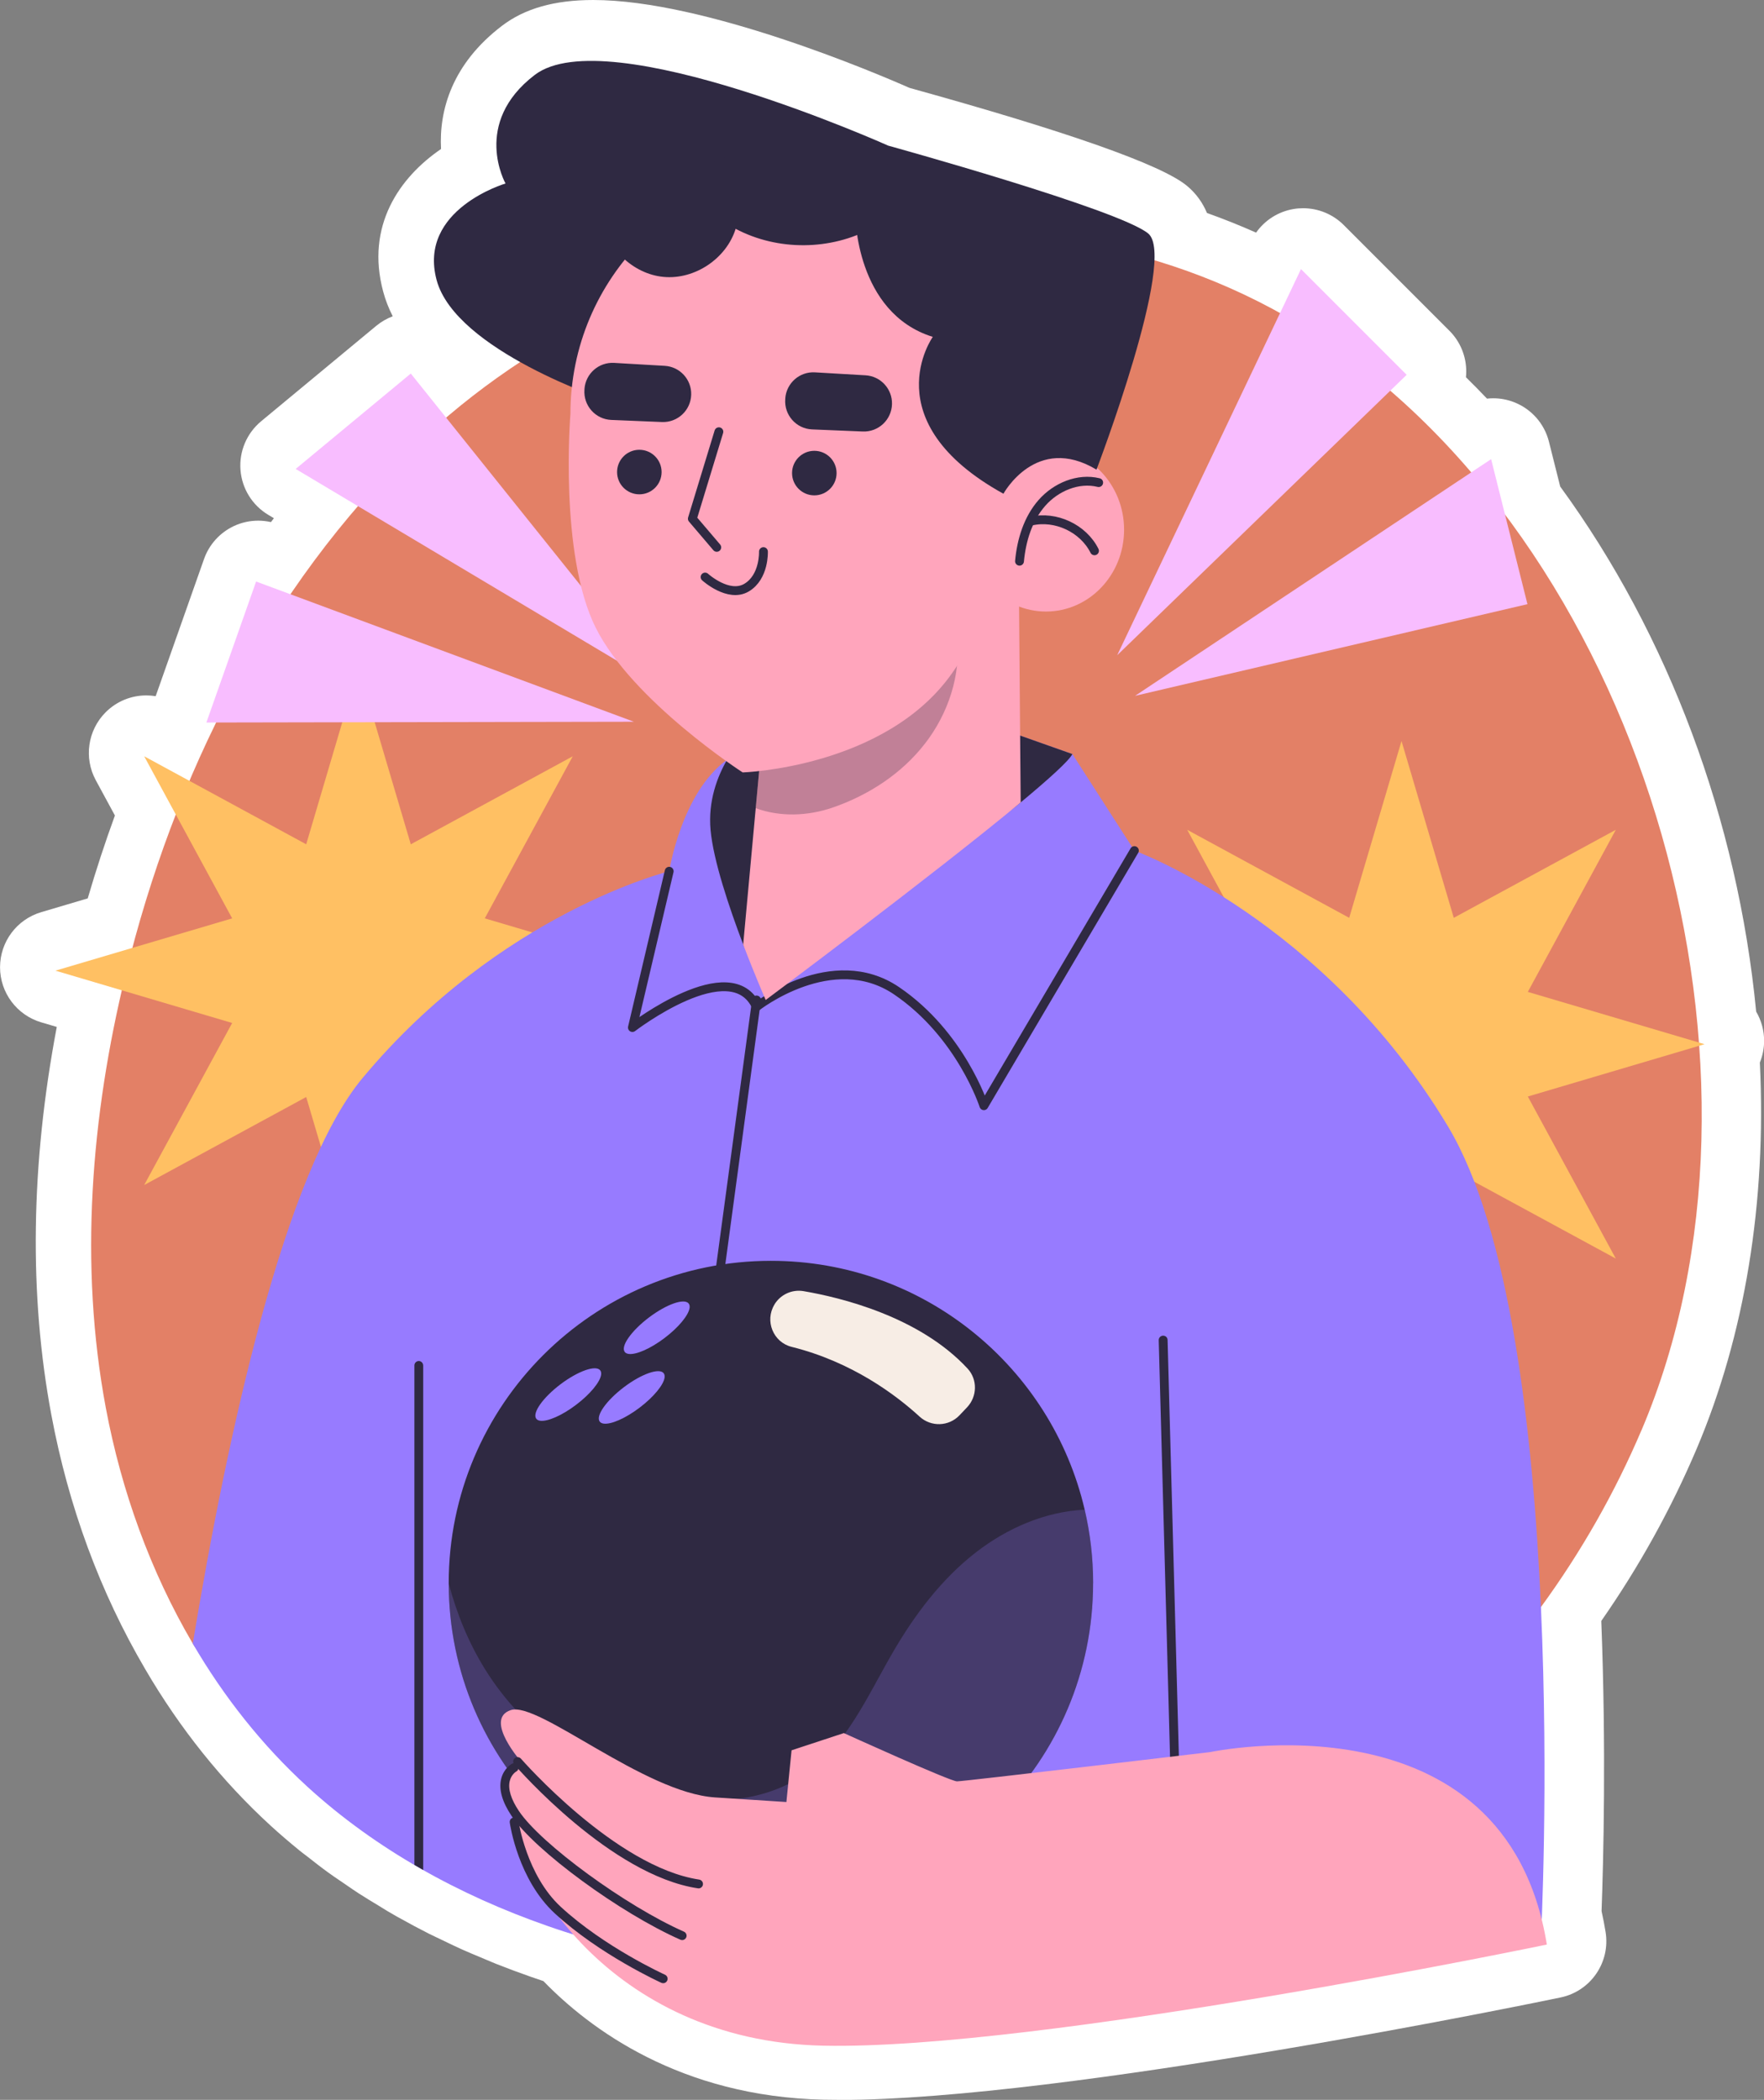 <?xml version="1.0" encoding="UTF-8"?>
<svg id="_Слой_2" data-name="Слой 2" xmlns="http://www.w3.org/2000/svg" viewBox="0 0 430.28 512">
  <rect x="0" y="0" width="430.28" height="512" fill="#808080" stroke="none"/>
  <defs>
    <style>
      .cls-1 {
        fill: #fff;
      }

      .cls-2 {
        fill: #ffa5bc;
      }

      .cls-3 {
        fill: #f8bdff;
      }

      .cls-4 {
        fill: #e38066;
      }

      .cls-5, .cls-6 {
        fill: #2f2942;
      }

      .cls-7 {
        fill: #977bff;
      }

      .cls-8 {
        opacity: .22;
      }

      .cls-9 {
        fill: #ffc063;
      }

      .cls-10 {
        fill: none;
        stroke: #2f2942;
        stroke-linecap: round;
        stroke-linejoin: round;
        stroke-width: 2.16px;
      }

      .cls-6 {
        opacity: .3;
      }

      .cls-11 {
        fill: #f7ede5;
      }
    </style>
  </defs>
  <g id="_01" data-name="01">
    <g>
      <path class="cls-1" d="m204.72,512c-1.28,0-2.54-.01-3.75-.04-35.02-.75-57.13-17.27-68.42-28.92-1.03-.34-2.09-.7-3.19-1.09-2.74-.96-5.59-2.02-8.4-3.13-.71-.28-1.4-.58-2.1-.88l-1.88-.79c-1.44-.6-2.87-1.19-4.29-1.83-1.66-.74-3.3-1.54-4.95-2.34l-1.45-.69c-.56-.26-1.11-.53-1.66-.8-2.29-1.16-4.69-2.44-7.3-3.9-.14-.08-.51-.28-.55-.3-.56-.31-2.35-1.36-2.35-1.36-.38-.22-.81-.49-1.25-.77l-.76-.47c-1.67-1.01-3.34-2.01-4.98-3.07-.92-.6-1.82-1.22-2.72-1.84l-1.92-1.31c-.9-.61-1.8-1.22-2.68-1.86-1.73-1.25-3.43-2.58-5.13-3.92l-.54-.41c-.5-.38-1-.75-1.48-1.15-2.42-1.97-4.76-3.98-6.94-5.97-11.87-10.87-22.16-23.71-30.61-38.18-10.98-18.7-18.69-39.55-22.89-61.97-5.49-29.32-5.04-61.09,1.32-94.62l-3.8-1.12c-5.95-1.76-10.04-7.23-10.04-13.43s4.08-11.67,10.04-13.43l11.35-3.36c2-6.83,4.21-13.59,6.63-20.21l-4.66-8.59c-2.96-5.45-1.98-12.2,2.41-16.59,2.7-2.7,6.28-4.1,9.91-4.1.76,0,1.52.06,2.28.19l11.8-33.45c1.25-3.54,3.87-6.43,7.27-8.03,1.88-.88,3.91-1.32,5.94-1.32,1.04,0,2.09.12,3.12.35.24-.32.48-.64.71-.95l-1.36-.81c-3.91-2.33-6.44-6.42-6.79-10.95-.35-4.54,1.53-8.96,5.03-11.87l28.07-23.26c1.22-1.01,2.59-1.8,4.04-2.34-1.01-1.97-1.79-3.98-2.34-6.05-4.29-16,3.98-27.82,14.12-34.74-.51-9.4,2.66-20.75,14.88-30.05,5.54-4.22,12.82-6.28,22.25-6.28,27.11,0,68.87,17.78,77.14,21.43,38.67,10.71,61.42,18.73,67.64,23.85,2.39,1.97,3.93,4.3,4.92,6.65,4.06,1.45,8.06,3.05,11.98,4.79,2.12-3.02,5.38-5.11,9.09-5.75.79-.14,1.59-.2,2.38-.2,3.68,0,7.26,1.45,9.91,4.1l25.78,25.78c2.66,2.66,4.13,6.26,4.1,10.02,0,.44-.03.87-.07,1.31,1.73,1.7,3.44,3.43,5.13,5.21.51-.05,1.02-.08,1.53-.08,1.71,0,3.42.31,5.06.95,4.24,1.64,7.43,5.24,8.53,9.66l2.74,10.91c26.44,36.2,43.29,81.35,47.8,128.03,1.24,2.11,1.94,4.55,1.94,7.12,0,1.86-.37,3.65-1.04,5.3,1.65,34.02-3.65,66.49-15.44,94.23-6.23,14.66-14.04,28.73-23.24,41.92,1.22,31.26.52,58.54.07,70.76.38,1.72.71,3.39.98,5.08,1.2,7.4-3.63,14.43-10.97,15.96-4.9,1.02-120.68,24.99-175.92,24.99,0,0,0,0,0,0Z"/>
      <g>
        <path class="cls-4" d="m400.42,348.66c-6.49,15.27-14.76,29.77-24.54,43.17-10.13,13.89-21.9,26.62-34.95,37.78-15.15,13.05-32.04,23.98-50.18,32.27-8.92,4.09-18.12,7.52-27.53,10.3-36.87,10.93-76.75,11.81-113.97,2.15-2.17-.56-4.34-1.14-6.49-1.8-.4-.12-.82-.23-1.21-.35-.58-.16,23.28-29.2,22.7-29.39-2.1-.63-3.97-7.62-6.03-8.34-10.46-3.64-9.36,2.22-19-3.24-.72-.4-19.69-12.56-20.39-12.98-9.34-5.44-24.02-6.16-31.98-13.44-11.07-10.13-32.25,8.93-39.82-4.03-10.37-17.65-17.44-37.34-21.22-57.49-6.54-34.91-3.62-71.12,4.81-105.61,11.74-48.19,34.74-94.4,70.47-128.82,57.53-55.43,154.57-71.47,222.22-25.71,78.97,53.4,113.92,178.88,77.12,265.53Z"/>
        <polygon class="cls-9" points="161.36 236.67 118.25 249.43 139.71 288.94 100.2 267.48 87.44 310.59 74.69 267.48 35.17 288.94 56.63 249.43 13.52 236.67 56.63 223.92 35.17 184.4 74.69 205.86 87.44 162.75 100.2 205.86 139.71 184.4 118.25 223.92 161.36 236.67"/>
        <g>
          <polygon class="cls-3" points="154.62 175.98 50.34 176.17 62.47 141.79 154.62 175.98"/>
          <polygon class="cls-3" points="161.67 167.77 72.12 114.34 100.2 91.08 161.67 167.77"/>
        </g>
        <polygon class="cls-9" points="415.78 254.6 372.67 267.36 394.13 306.87 354.61 285.42 341.86 328.53 329.1 285.42 289.59 306.87 311.05 267.36 267.94 254.6 311.05 241.85 289.59 202.33 329.1 223.79 341.86 180.68 354.61 223.79 394.13 202.33 372.67 241.85 415.78 254.6"/>
        <g>
          <polygon class="cls-3" points="272.51 159.76 317.34 65.61 343.12 91.39 272.51 159.76"/>
          <polygon class="cls-3" points="276.87 169.66 363.72 111.95 372.58 147.31 276.87 169.66"/>
        </g>
        <g>
          <path class="cls-7" d="m375.9,472.18h-234.36c-2.69-.79-5.37-1.66-8.01-2.59-21.43-7.47-41.77-18.61-58.54-33.93-11.07-10.13-20.41-21.95-27.97-34.91,8.5-51.23,22.39-115.09,41.4-137.88,33.62-40.35,74.81-50.43,74.81-50.43,0,0,3.01-19.26,14.13-27.2,2.01-1.47,4.3-2.55,6.89-3.06,16.81-3.36,63.04-3.36,63.04-3.36l14.29,5.04,15.13,23.54s46.23,16.81,76.49,67.25c15.08,25.12,20.76,74.23,22.67,117.19,1.94,43.29.02,80.35.02,80.35Z"/>
          <g>
            <path class="cls-10" d="m163.23,212.43l-8.97,38.11s24.1-18.49,30.26-5.04c0,0,18.49-14.57,34.18-3.92,15.69,10.65,21.29,28.02,21.29,28.02l36.71-62.2"/>
            <line class="cls-10" x1="175" y1="314.43" x2="184.53" y2="243.82"/>
          </g>
          <path class="cls-5" d="m261.58,183.86c-.82,1.63-5.7,6.05-12.61,11.79-21.39,17.75-48.75,13.85-48.75,13.85,0,0-16.02,28.46-18.94,20.8-3.41-8.99-7.28-20.45-7.96-27.95-.63-7,1.63-12.96,4.04-17.12,2.01-1.47,4.3-2.55,6.89-3.06.47-.09.98-.19,1.49-.28,17.89-3.08,61.55-3.08,61.55-3.08l1.54.54,12.75,4.51Z"/>
          <ellipse class="cls-2" cx="255.14" cy="129.16" rx="19.05" ry="19.95"/>
          <g>
            <path class="cls-2" d="m248.97,195.65c-21.39,17.75-62.2,48.17-62.2,48.17,0,0-2.57-5.86-5.49-13.52l3.06-33.25,1.4-15.15,1.59-17.09,35.61-21.88,25.47-15.67.42,52.09.14,16.3Z"/>
            <path class="cls-6" d="m225.6,181.33c-5.67,7.33-13.8,12.59-22.56,15.6-6.02,2.05-12.77,2.31-18.7.12l1.4-15.15,1.59-17.09,35.61-21.88c3.11.82,6.07,2.26,7.96,4.81,1.61,2.17,2.29,4.93,2.57,7.61.96,9.22-2.17,18.66-7.87,25.99Z"/>
            <g>
              <path class="cls-5" d="m216.61,35.49s-68.51-30.68-86.16-17.23c-15.45,11.77-7.14,26.48-7.14,26.48,0,0-21.43,6.3-16.81,23.54,4.62,17.23,41.61,29.42,41.61,29.42l78.59-31.94-10.09-30.26Z"/>
              <g>
                <path class="cls-2" d="m259.06,100.92c0-33.12-26.85-59.96-59.96-59.96s-59.96,26.85-59.96,59.96c0,0-2.8,34.18,6.16,52.12,8.97,17.93,35.86,35.3,35.86,35.3,0,0,34.74-1.12,51-24.1,5.17-7.3,8.8-15.4,11.36-23.05,9.66-10.64,15.54-24.77,15.54-40.27Z"/>
                <path class="cls-5" d="m216.61,35.49l-7.99,16.81s0,23.96,18.91,29.84c0,0-14.71,20.59,17.23,38.25,0,0,7.99-14.71,22.7-5.88,0,0,19.75-51.7,12.61-57.58-7.14-5.88-63.46-21.43-63.46-21.43Z"/>
                <path class="cls-5" d="m146.76,52.78c.89,7.56,7.54,14.04,15.12,14.74,7.58.7,15.3-4.46,17.56-11.73,10.26,5.43,23.25,5.33,33.42-.27,3.91-2.15,7.77-5.94,7.06-10.34-.74-4.54-5.82-6.86-10.29-7.94-18.31-4.42-39.48-.38-52.06,13.64"/>
                <g>
                  <polyline class="cls-10" points="175.35 105.27 168.88 126.48 174.83 133.46"/>
                  <path class="cls-10" d="m171.99,140.7s5.69,5.17,10.09,2.59c4.4-2.59,4.14-8.79,4.14-8.79"/>
                  <g>
                    <g>
                      <g>
                        <path class="cls-5" d="m142.58,94.79l-.02.21c-.3,3.88,2.67,7.23,6.55,7.39l12.35.51c3.83.16,7.04-2.85,7.14-6.68h0c.09-3.7-2.76-6.8-6.45-7.02l-12.34-.72c-3.73-.22-6.94,2.59-7.24,6.31Z"/>
                        <path class="cls-5" d="m191.56,97.1l-.02.21c-.3,3.88,2.67,7.23,6.55,7.39l12.35.51c3.83.16,7.04-2.85,7.14-6.68h0c.09-3.7-2.76-6.8-6.45-7.02l-12.34-.72c-3.73-.22-6.94,2.59-7.24,6.31Z"/>
                      </g>
                      <path class="cls-5" d="m161.38,115.1c0,3-2.43,5.43-5.43,5.43s-5.43-2.43-5.43-5.43,2.43-5.43,5.43-5.43,5.43,2.43,5.43,5.43Z"/>
                      <circle class="cls-5" cx="198.63" cy="115.35" r="5.43"/>
                    </g>
                    <path class="cls-10" d="m248.68,136.84c.48-5.14,2.06-10.33,5.46-14.21,3.4-3.88,8.85-6.2,13.85-4.96"/>
                    <path class="cls-10" d="m251.48,127.07c5.98-1.42,12.74,1.73,15.49,7.23"/>
                  </g>
                </g>
              </g>
            </g>
          </g>
          <g>
            <path class="cls-5" d="m286.52,430.94c-.58,0-1.06-.46-1.08-1.05l-2.8-103.11c-.02-.6.45-1.09,1.05-1.11.67.01,1.09.45,1.11,1.05l2.8,103.11c.02.6-.45,1.09-1.05,1.11h-.03Z"/>
            <path class="cls-5" d="m103.23,332.92v123.03c-.72-.4-1.45-.82-2.15-1.24v-121.79c0-.58.49-1.07,1.07-1.07s1.07.49,1.07,1.07Z"/>
            <g>
              <g>
                <g>
                  <g>
                    <path class="cls-5" d="m266.63,386.02c0,43.41-35.19,78.59-78.59,78.59s-78.56-35.15-78.59-78.54v-.06c0-43.4,35.19-78.59,78.59-78.59,37.25,0,68.44,25.9,76.54,60.68,1.35,5.75,2.06,11.76,2.06,17.91Z"/>
                    <g>
                      <path class="cls-7" d="m146.42,334.15c.2.26.26.61.21,1.03-.24,1.77-2.64,4.73-6.12,7.36-3.48,2.63-6.98,4.13-8.76,3.87-.42-.06-.74-.22-.94-.48-1.05-1.39,1.6-5.15,5.91-8.41,4.31-3.25,8.65-4.77,9.7-3.38Z"/>
                      <path class="cls-7" d="m168,317.86c.2.26.26.61.21,1.03-.24,1.77-2.64,4.73-6.12,7.36-3.48,2.63-6.98,4.13-8.76,3.87-.42-.06-.74-.22-.94-.48-1.05-1.39,1.6-5.15,5.91-8.41,4.31-3.25,8.65-4.77,9.7-3.38Z"/>
                      <path class="cls-7" d="m161.9,334.85c.2.26.26.61.21,1.03-.24,1.77-2.64,4.73-6.12,7.36-3.48,2.63-6.98,4.13-8.76,3.87-.42-.06-.74-.22-.94-.48-1.05-1.39,1.6-5.15,5.91-8.41,4.3-3.25,8.65-4.77,9.7-3.38Z"/>
                    </g>
                  </g>
                  <g class="cls-8">
                    <path class="cls-7" d="m266.63,386.02c0,43.41-35.19,78.59-78.59,78.59s-78.56-35.15-78.59-78.54c1.96,7.41,4.85,14.49,8.95,21.07,9.7,15.56,25.92,26.9,43.85,30.65,11.54,2.4,24.34,1.54,34.05-5.18,10.08-6.98,15.24-18.93,21.38-29.55,5.37-9.27,11.93-18.03,20.41-24.59,7.62-5.89,16.91-9.93,26.49-10.37,1.35,5.75,2.06,11.76,2.06,17.91Z"/>
                  </g>
                </g>
                <path class="cls-11" d="m188.89,318.09h0c1.48-2.46,4.31-3.76,7.14-3.27,8.91,1.52,28.22,6.15,39.99,18.88,2.46,2.67,2.36,6.82-.14,9.45l-1.83,1.93c-2.62,2.76-6.95,2.89-9.75.32-5.73-5.25-16.45-13.33-31.2-17-4.5-1.12-6.6-6.32-4.21-10.29Z"/>
              </g>
              <g>
                <path class="cls-2" d="m295.21,427.2s72.01-15.27,82.1,46.93c0,0-123.85,25.78-176.52,24.66-52.68-1.12-76.21-43.15-75.09-56.6,0,0-6.16-7.29,1.68-12.33,0,0-9.53-10.65-2.8-12.89,6.72-2.24,32.5,20.17,49.87,21.29l17.37,1.12,1.26-12.61,12.75-4.2s25.92,11.77,27.6,11.77,61.78-7.14,61.78-7.14Z"/>
                <path class="cls-5" d="m170.38,460.43c-.05,0-.11,0-.16-.01-21.17-3.18-43.83-29.1-44.78-30.2-.39-.45-.34-1.13.11-1.52.45-.39,1.13-.34,1.52.11.23.26,23.1,26.42,43.48,29.48.59.09.99.64.91,1.23-.08.53-.54.92-1.06.92Z"/>
                <path class="cls-5" d="m166.39,473.04c-.14,0-.29-.03-.43-.09-14.71-6.49-35.48-21.71-41.16-30.16-2.32-3.46-3.18-6.51-2.55-9.07.63-2.57,2.57-3.64,2.65-3.68.52-.29,1.18-.09,1.46.44.28.52.09,1.17-.43,1.46-.07.04-1.22.72-1.6,2.36-.45,1.91.33,4.44,2.26,7.3,5.4,8.04,26.09,23.14,40.24,29.39.54.24.79.88.55,1.42-.18.4-.57.64-.99.64Z"/>
                <path class="cls-5" d="m161.76,483.55c-.15,0-.3-.03-.44-.09-.15-.07-15.07-6.84-26-16.93-8.93-8.24-10.9-21.58-10.98-22.15-.08-.59.33-1.13.92-1.22.59-.07,1.13.33,1.22.92.02.13,1.96,13.16,10.31,20.86,10.67,9.85,25.27,16.48,25.42,16.55.54.25.78.88.54,1.43-.18.4-.57.64-.98.64Z"/>
              </g>
            </g>
          </g>
        </g>
      </g>
    </g>
  </g>
</svg>